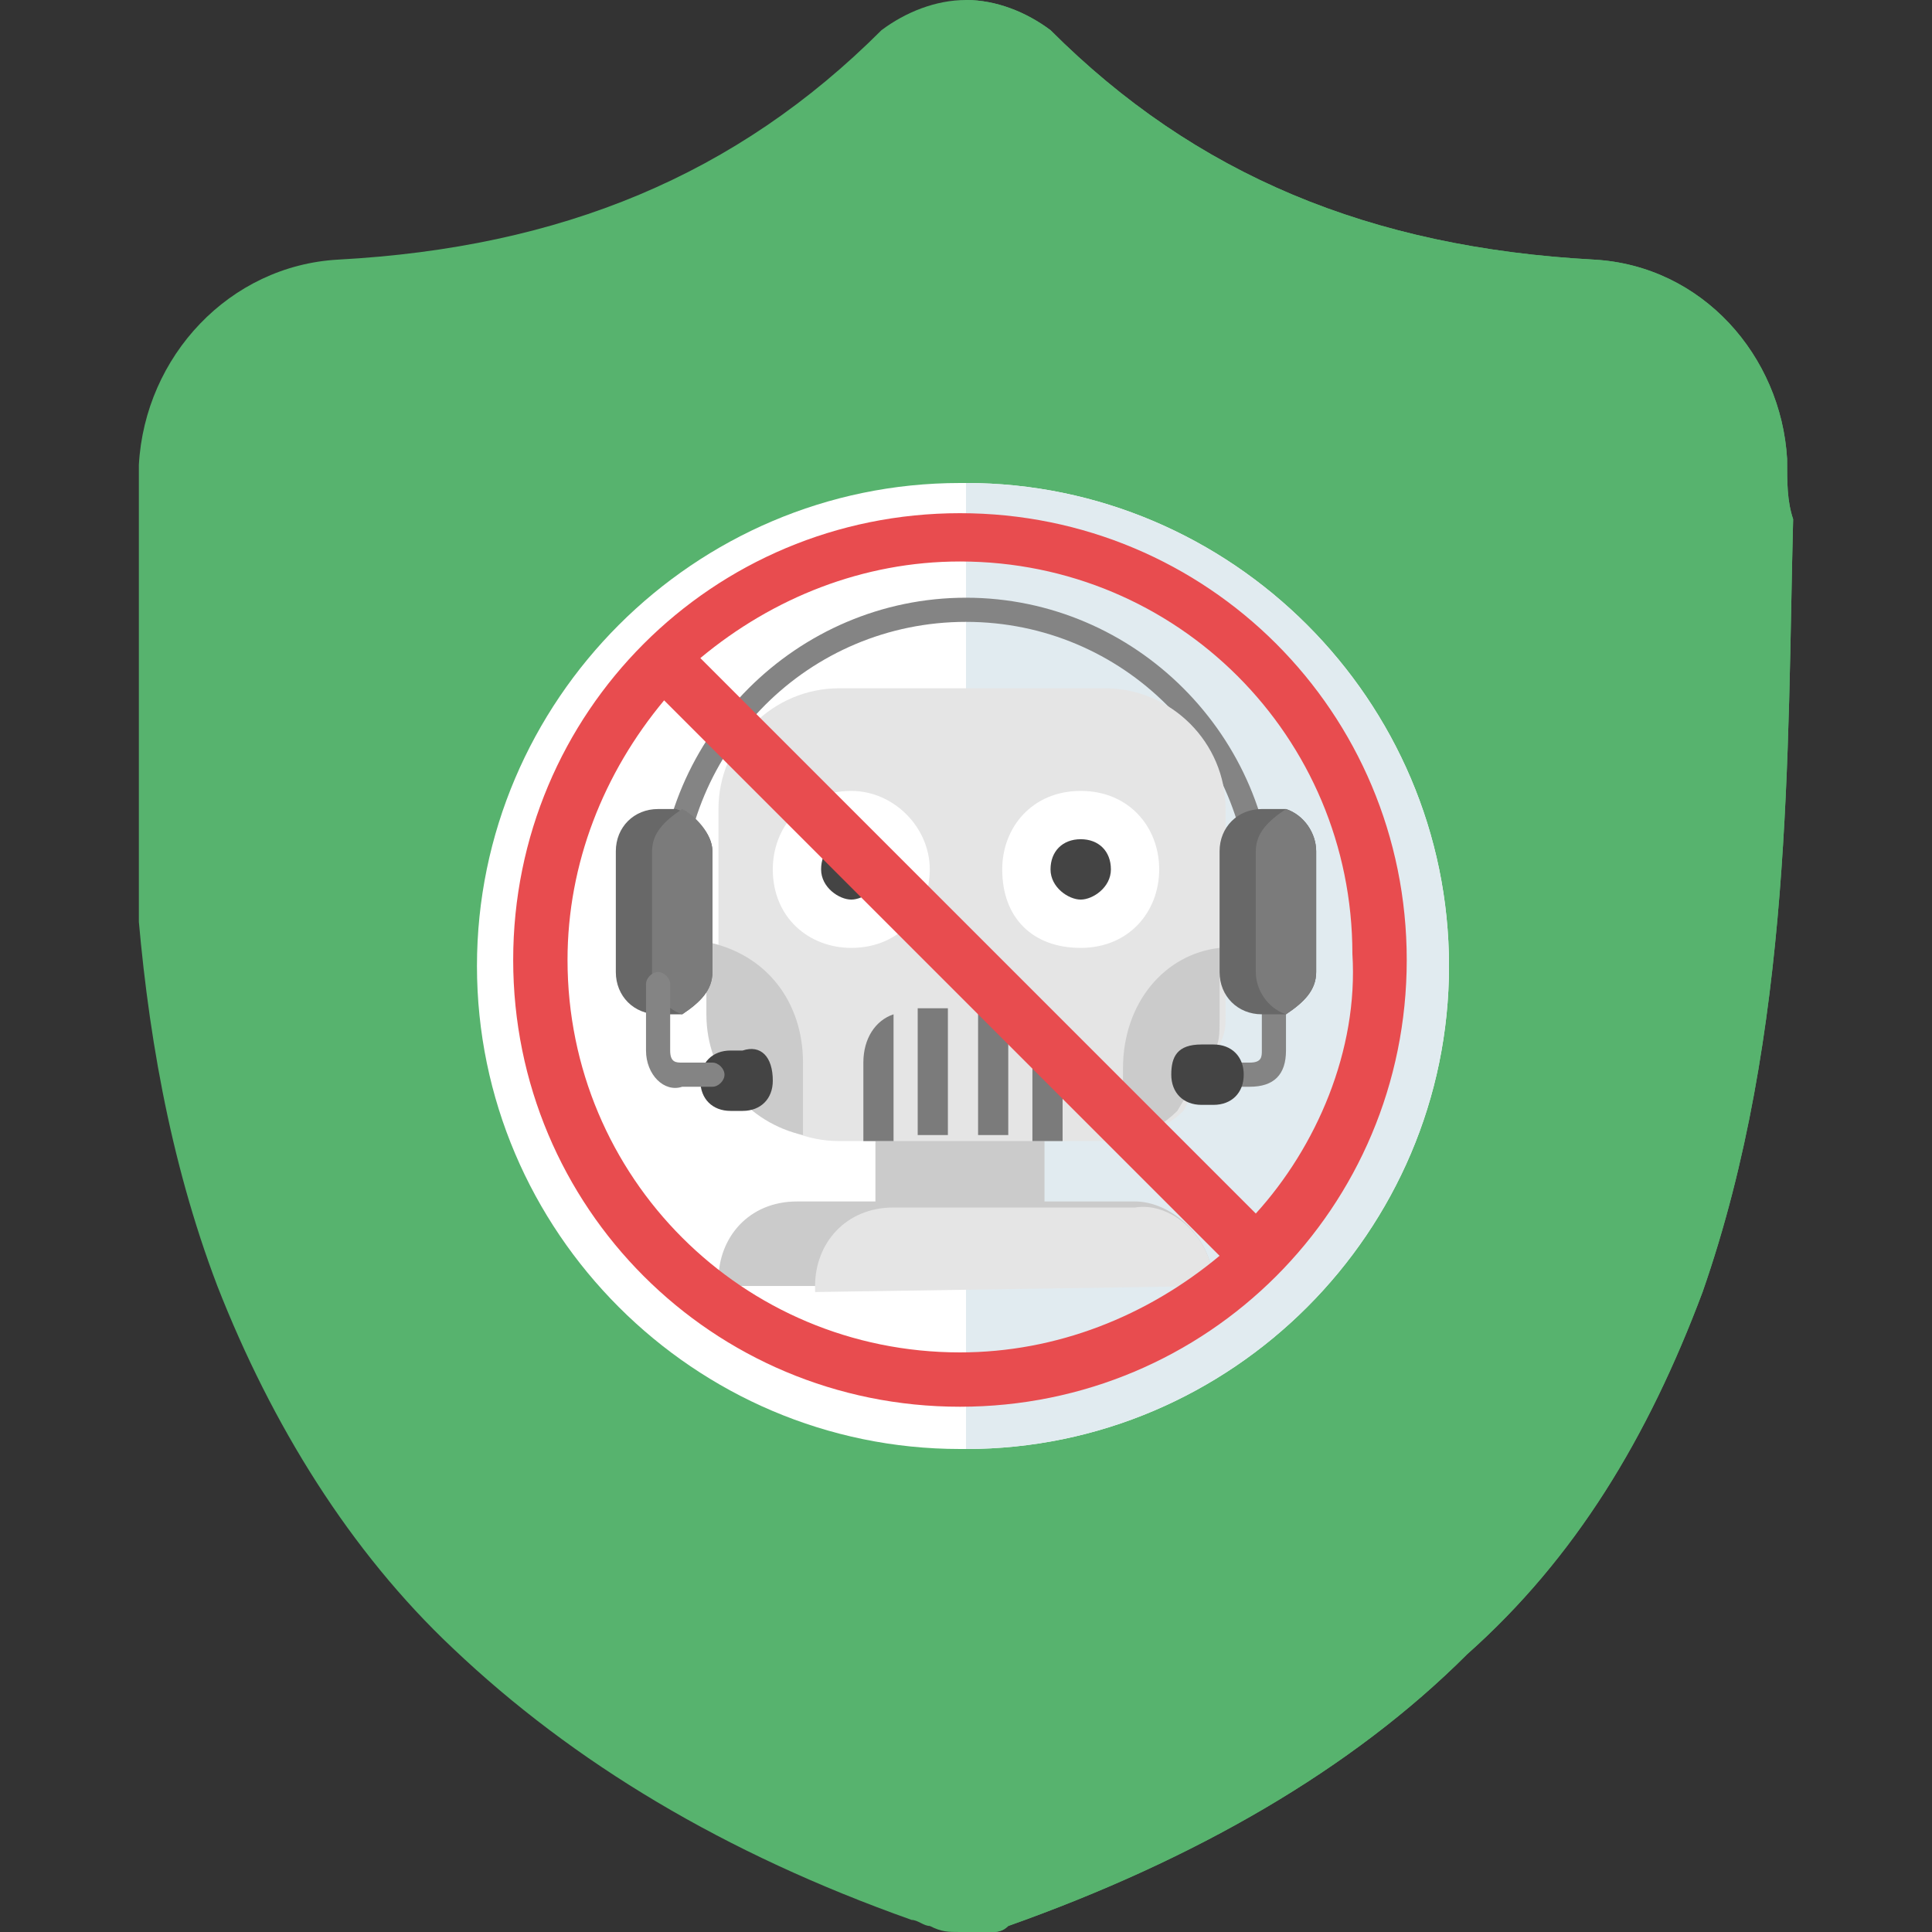 <?xml version="1.0" encoding="utf-8"?>
<!-- Generator: Adobe Illustrator 23.0.1, SVG Export Plug-In . SVG Version: 6.00 Build 0)  -->
<svg version="1.1" id="Слой_1" xmlns="http://www.w3.org/2000/svg" xmlns:xlink="http://www.w3.org/1999/xlink" x="0px" y="0px"
	 viewBox="0 0 32 32" style="enable-background:new 0 0 32 32;" xml:space="preserve">
<rect x="0" y="0" width="32" height="32" fill="#333333" stroke="none"/>
<style type="text/css">
	.st0{clip-path:url(#SVGID_2_);fill:#57B36E;}
	.st1{clip-path:url(#SVGID_4_);fill:#57B36E;}
	.st2{fill:#FFFFFF;}
	.st3{fill:#E1EBF0;}
	.st4{fill:#848484;}
	.st5{fill:#CBCBCB;}
	.st6{fill:#E5E5E5;}
	.st7{fill:#444444;}
	.st8{fill:#7B7B7B;}
	.st9{fill:#686868;}
	.st10{fill:#E84C4F;}
</style>
<g>
	<g>
		<g>
			<g>
				<g>
					<g>
						<g>
							<defs>
								<rect id="SVGID_1_" x="2.3" width="27.4" height="32"/>
							</defs>
							<clipPath id="SVGID_2_">
								<use xlink:href="#SVGID_1_"  style="overflow:visible;"/>
							</clipPath>
							<path class="st0" d="M28.2,21.4c-0.9,2.4-2.1,4.4-3.9,6c-1.9,1.9-4.5,3.4-7.6,4.5c-0.1,0.1-0.2,0.1-0.3,0.1
								C16.2,32,16.1,32,16,32h-0.1c-0.2,0-0.3,0-0.5-0.1c-0.1,0-0.2-0.1-0.3-0.1c-3.1-1.1-5.6-2.6-7.6-4.5c-1.7-1.6-3-3.7-3.9-6
								c-1.6-4.2-1.5-8.9-1.4-12.6V8.7c0-0.3,0-0.6,0.1-1C2.4,5.9,3.8,4.4,5.6,4.3c3.7-0.2,6.6-1.4,9-3.8l0,0C15,0.2,15.5,0,16,0
								c0.5,0,1,0.2,1.4,0.5l0,0c2.4,2.4,5.3,3.6,9,3.8c1.8,0.1,3.1,1.6,3.2,3.3c0,0.4,0,0.7,0.1,1l0,0
								C29.6,12.4,29.7,17.1,28.2,21.4L28.2,21.4z"/>
						</g>
					</g>
				</g>
				<g>
					<g>
						<g>
							<defs>
								<rect id="SVGID_3_" x="2.3" width="27.4" height="32"/>
							</defs>
							<clipPath id="SVGID_4_">
								<use xlink:href="#SVGID_3_"  style="overflow:visible;"/>
							</clipPath>
							<path class="st1" d="M28.2,21.4c-0.9,2.4-2.1,4.4-3.9,6c-1.9,1.9-4.5,3.4-7.6,4.5c-0.1,0.1-0.2,0.1-0.3,0.1
								C16.2,32,16.1,32,16,32V0c0.5,0,1,0.2,1.4,0.5l0,0c2.4,2.4,5.3,3.6,9,3.8c1.8,0.1,3.1,1.6,3.2,3.3c0,0.4,0,0.7,0.1,1l0,0
								C29.6,12.4,29.7,17.1,28.2,21.4L28.2,21.4z"/>
						</g>
					</g>
				</g>
			</g>
			<path class="st2" d="M24,16c0,4.4-3.6,8-8,8h-0.1c-4.4,0-8-3.6-8-8s3.6-8,8-8H16C20.4,8,24,11.6,24,16L24,16z"/>
			<path class="st3" d="M24,16c0,4.4-3.6,8-8,8V8C20.4,8,24,11.6,24,16L24,16z"/>
		</g>
	</g>
	<g>
		<g>
			<path class="st4" d="M20.9,15.7c-0.1,0-0.2-0.1-0.2-0.2V15c0-2.6-2.1-4.7-4.7-4.7c-2.6,0-4.7,2.1-4.7,4.7v0.5
				c0,0.1-0.1,0.2-0.2,0.2c-0.1,0-0.2-0.1-0.2-0.2V15c0-2.8,2.3-5.1,5.1-5.1s5.1,2.3,5.1,5.1v0.5C21.1,15.7,21,15.7,20.9,15.7z"/>
			<path class="st4" d="M20.7,18h-0.5c-0.1,0-0.2-0.1-0.2-0.2c0-0.1,0.1-0.2,0.2-0.2h0.5c0.2,0,0.2-0.1,0.2-0.2v-1.1
				c0-0.1,0.1-0.2,0.2-0.2c0.1,0,0.2,0.1,0.2,0.2v1.1C21.3,17.8,21.1,18,20.7,18z"/>
			<path class="st5" d="M14.5,18.2h2.8v2.4h-2.8V18.2z"/>
			<path class="st6" d="M20.2,17.3c0.1-0.2,0.1-0.3,0.1-0.5v-3.4c0-1.1-0.9-2-2-2h-4.4c-1.1,0-2,0.9-2,2v3.5c0,1.1,0.9,2,2,2h4.4
				c0.5,0,1-0.2,1.3-0.5"/>
			<path class="st5" d="M13.3,17.6v1.2c-0.9-0.2-1.6-1-1.6-2v-1.2C12.7,15.8,13.3,16.6,13.3,17.6z"/>
			<path class="st5" d="M20.2,15.7v1.2c0,0.2,0,0.4-0.1,0.5l-0.6,1c-0.2,0.2-0.5,0.4-0.9,0.5v-1.2C18.6,16.6,19.3,15.8,20.2,15.7z"
				/>
			<path class="st2" d="M15.4,14.4c0,0.7-0.5,1.3-1.3,1.3c-0.7,0-1.3-0.5-1.3-1.3c0-0.7,0.5-1.3,1.3-1.3
				C14.8,13.1,15.4,13.7,15.4,14.4z"/>
			<path class="st2" d="M19.2,14.4c0,0.7-0.5,1.3-1.3,1.3s-1.3-0.5-1.3-1.3c0-0.7,0.5-1.3,1.3-1.3S19.2,13.7,19.2,14.4z"/>
			<path class="st7" d="M14.1,14.9c-0.2,0-0.5-0.2-0.5-0.5c0-0.3,0.2-0.5,0.5-0.5c0.2,0,0.5,0.2,0.5,0.5
				C14.6,14.7,14.3,14.9,14.1,14.9z"/>
			<path class="st7" d="M17.9,14.9c-0.2,0-0.5-0.2-0.5-0.5c0-0.3,0.2-0.5,0.5-0.5s0.5,0.2,0.5,0.5C18.4,14.7,18.1,14.9,17.9,14.9z"
				/>
			<path class="st7" d="M12.8,17.9c0,0.3-0.2,0.5-0.5,0.5h-0.2c-0.3,0-0.5-0.2-0.5-0.5s0.2-0.5,0.5-0.5h0.2
				C12.6,17.3,12.8,17.5,12.8,17.9z"/>
			<g>
				<path class="st8" d="M15.2,16.7h0.5v2.1h-0.5V16.7z"/>
				<path class="st8" d="M16.2,16.7h0.5v2.1h-0.5V16.7z"/>
				<path class="st8" d="M17.1,16.8v2.1h0.5v-1.3C17.7,17.1,17.5,16.8,17.1,16.8z"/>
				<path class="st8" d="M14.8,16.8c-0.3,0.1-0.5,0.4-0.5,0.8v1.3h0.5V16.8z"/>
			</g>
			<path class="st9" d="M11.8,14.1v2c0,0.3-0.2,0.5-0.5,0.7c-0.1,0-0.1,0-0.2,0h-0.2c-0.4,0-0.7-0.3-0.7-0.7v-2
				c0-0.4,0.3-0.7,0.7-0.7H11c0.1,0,0.1,0,0.2,0C11.5,13.5,11.8,13.8,11.8,14.1z"/>
			<path class="st8" d="M11.8,14.1v2c0,0.3-0.2,0.5-0.5,0.7c-0.3-0.1-0.5-0.4-0.5-0.7v-2c0-0.3,0.2-0.5,0.5-0.7
				C11.5,13.5,11.8,13.8,11.8,14.1z"/>
			<path class="st9" d="M21.8,14.1v2c0,0.3-0.2,0.5-0.5,0.7c-0.1,0-0.1,0-0.2,0h-0.2c-0.4,0-0.7-0.3-0.7-0.7v-2
				c0-0.4,0.3-0.7,0.7-0.7h0.2c0.1,0,0.1,0,0.2,0C21.6,13.5,21.8,13.8,21.8,14.1z"/>
			<path class="st8" d="M21.8,14.1v2c0,0.3-0.2,0.5-0.5,0.7c-0.3-0.1-0.5-0.4-0.5-0.7v-2c0-0.3,0.2-0.5,0.5-0.7
				C21.6,13.5,21.8,13.8,21.8,14.1z"/>
			<path class="st7" d="M19.9,17.3h0.2c0.3,0,0.5,0.2,0.5,0.5s-0.2,0.5-0.5,0.5h-0.2c-0.3,0-0.5-0.2-0.5-0.5S19.5,17.3,19.9,17.3z"
				/>
			<path class="st4" d="M10.7,17.4v-1.1c0-0.1,0.1-0.2,0.2-0.2c0.1,0,0.2,0.1,0.2,0.2v1.1c0,0.2,0.1,0.2,0.2,0.2h0.5
				c0.1,0,0.2,0.1,0.2,0.2c0,0.1-0.1,0.2-0.2,0.2h-0.5C11,18.1,10.7,17.8,10.7,17.4z"/>
			<path class="st5" d="M20.1,21.3L20.1,21.3l-8.2,0v-0.1c0-0.7,0.5-1.3,1.3-1.3h5.6C19.4,19.9,20.1,20.5,20.1,21.3z"/>
			<path class="st6" d="M20.1,21.3L20.1,21.3l-6.6,0.1v-0.1c0-0.7,0.5-1.3,1.3-1.3h4C19.4,19.9,20.1,20.5,20.1,21.3z"/>
		</g>
	</g>
	<path class="st10" d="M15.9,8.5c-4.1,0-7.4,3.3-7.4,7.4s3.3,7.4,7.4,7.4s7.4-3.3,7.4-7.4S20,8.5,15.9,8.5L15.9,8.5z M15.9,22.4
		c-3.6,0-6.5-2.9-6.5-6.5c0-1.6,0.6-3.1,1.6-4.3l9.2,9.2C19,21.8,17.5,22.4,15.9,22.4L15.9,22.4z M20.8,20.1l-9.2-9.2
		c1.2-1,2.7-1.6,4.3-1.6c3.6,0,6.5,2.9,6.5,6.5C22.5,17.4,21.8,19,20.8,20.1L20.8,20.1z"/>
</g>
</svg>
